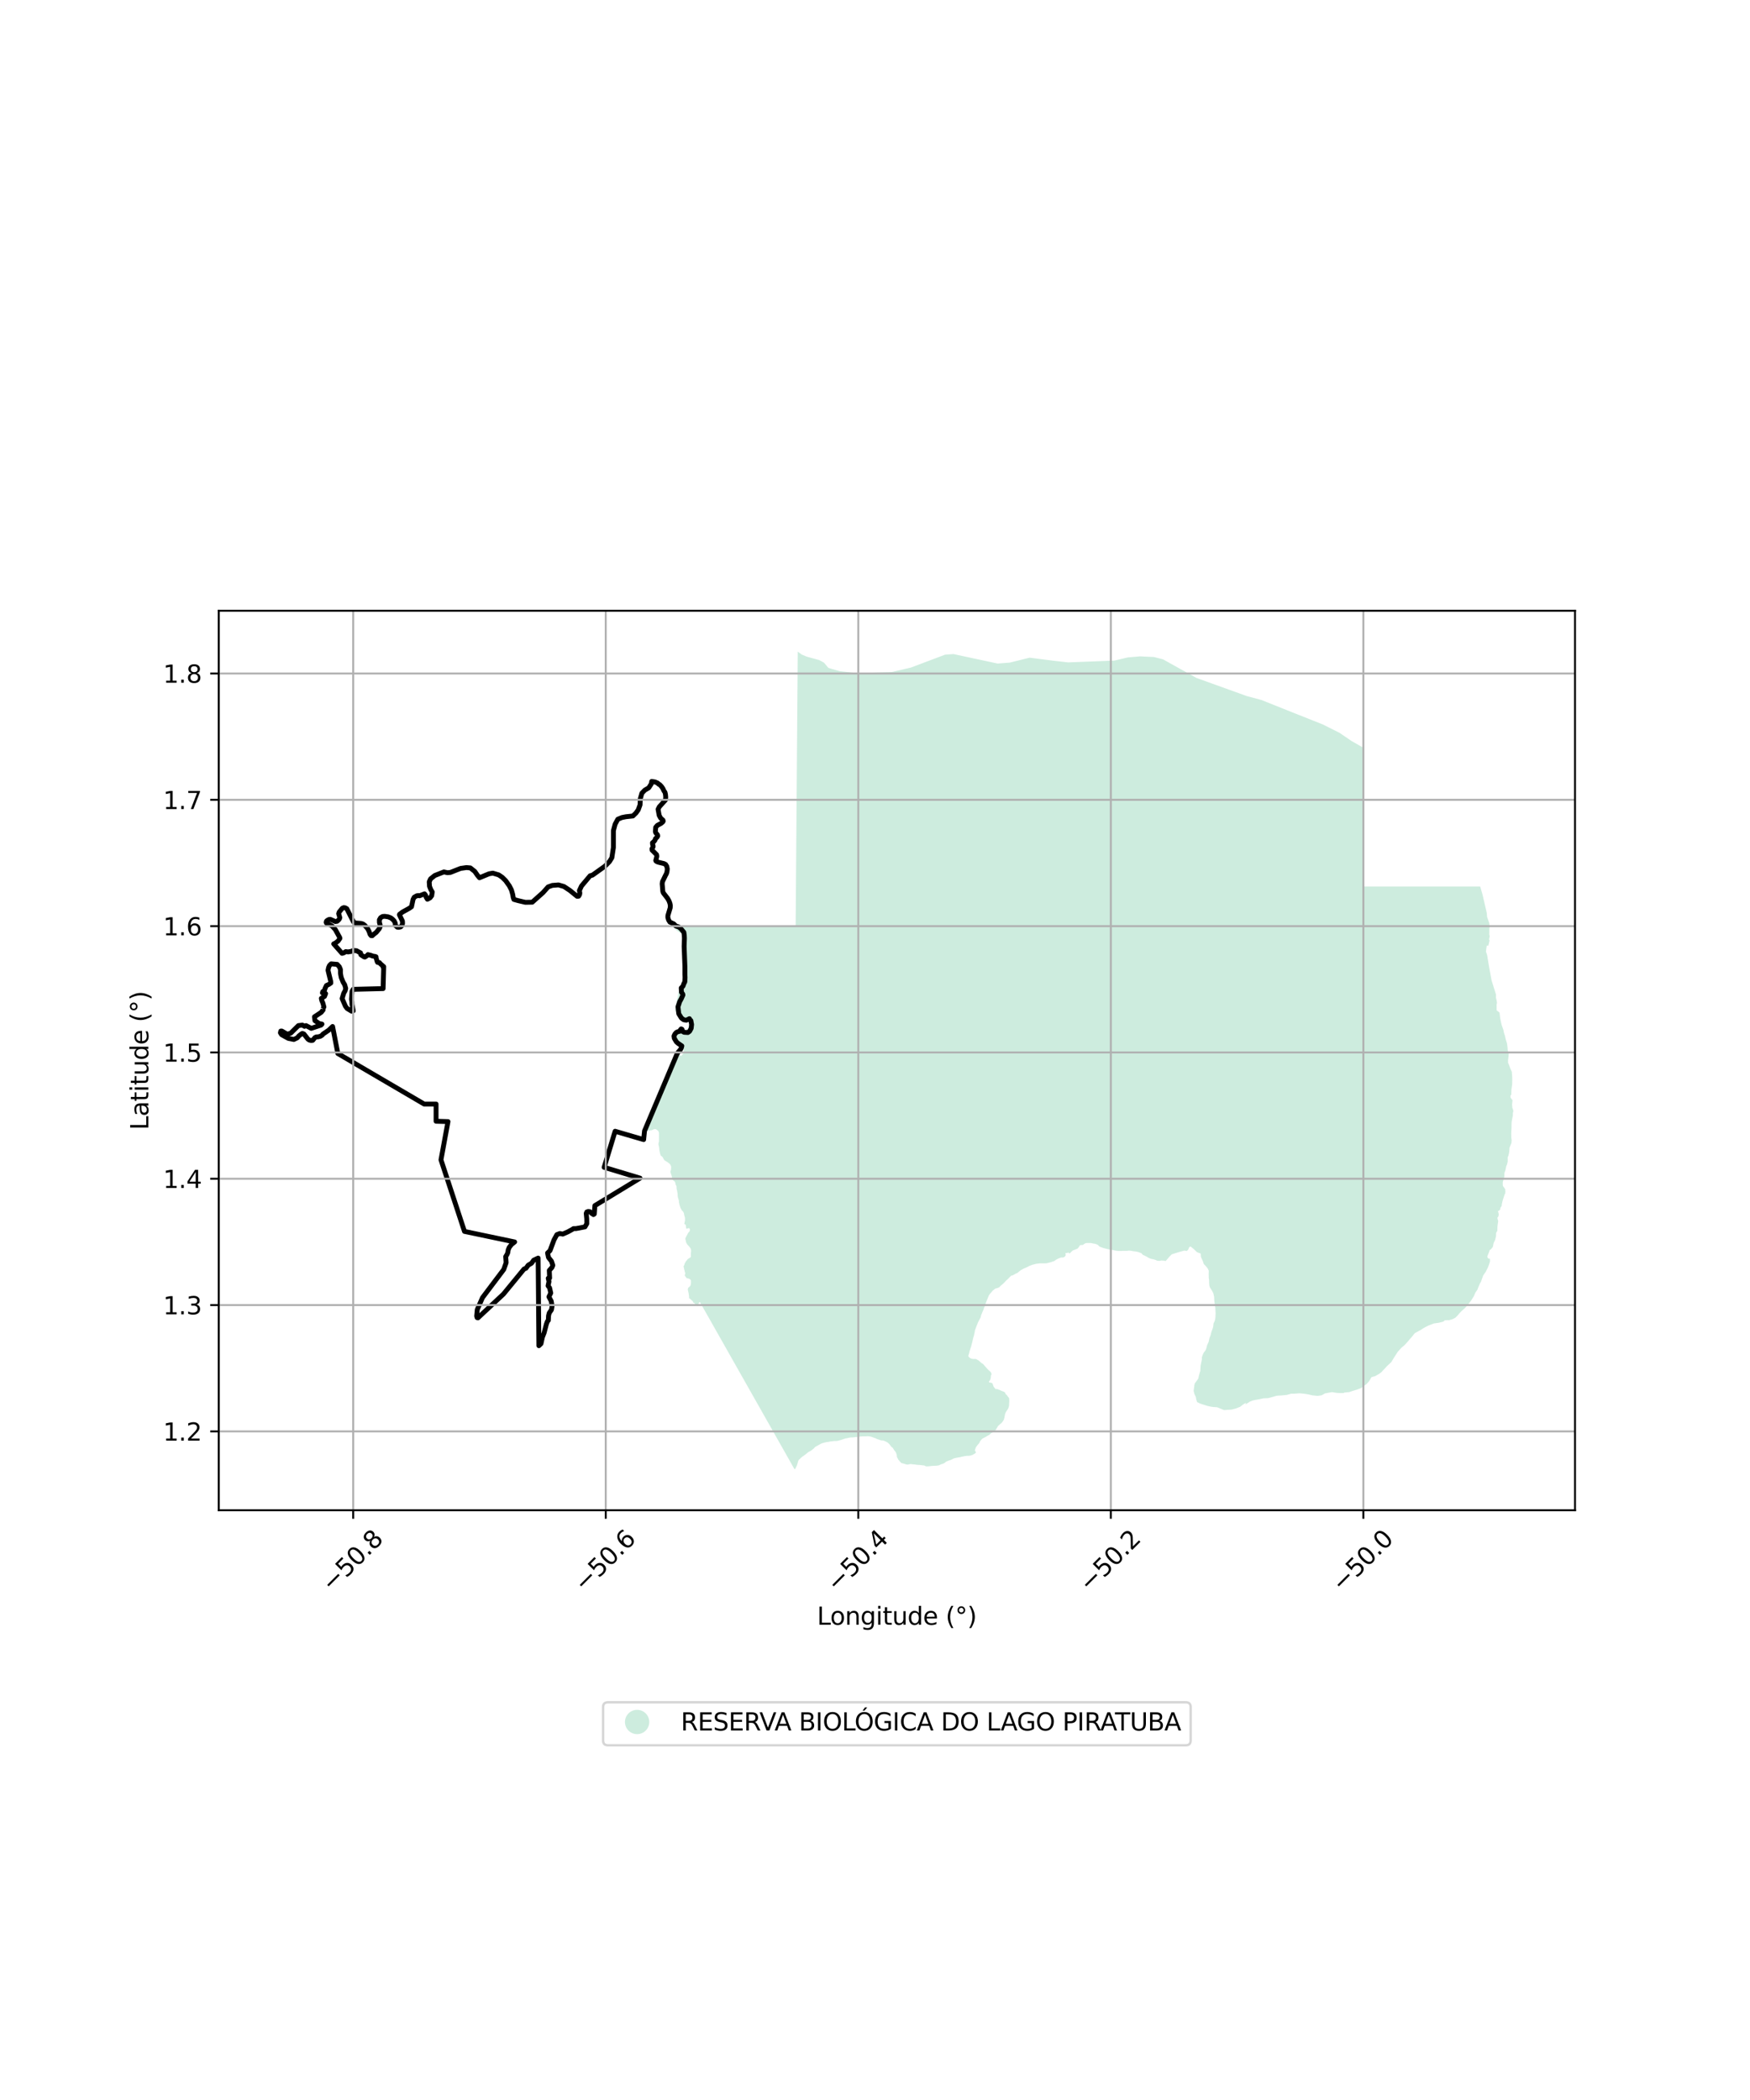 <?xml version="1.0" encoding="utf-8" standalone="no"?>
<!DOCTYPE svg PUBLIC "-//W3C//DTD SVG 1.1//EN"
  "http://www.w3.org/Graphics/SVG/1.1/DTD/svg11.dtd">
<svg xmlns:xlink="http://www.w3.org/1999/xlink" width="720pt" height="864pt" viewBox="0 0 720 864" xmlns="http://www.w3.org/2000/svg" version="1.1">
 <defs>
  <style type="text/css">*{stroke-linejoin: round; stroke-linecap: butt}</style>
 </defs>
 <g id="figure_1">
  <g id="patch_1">
   <path d="M 0 864 
L 720 864 
L 720 0 
L 0 0 
z
" style="fill: #ffffff"/>
  </g>
  <g id="axes_1">
   <g id="patch_2">
    <path d="M 90 621.361 
L 648 621.361 
L 648 251.279 
L 90 251.279 
z
" style="fill: #ffffff"/>
   </g>
   <g id="PatchCollection_1">
    <path d="M 329.828 269.281 
L 332.01 270.203 
L 337.044 271.563 
L 339.019 272.645 
L 340.075 273.91 
L 340.797 274.775 
L 342.097 275.18 
L 345.574 276.183 
L 352.882 276.958 
L 366.866 276.512 
L 374.757 274.662 
L 388.818 269.356 
L 392.289 269.102 
L 410.43 273.003 
L 415.442 272.617 
L 423.613 270.589 
L 433.564 271.86 
L 435.823 272.115 
L 439.465 272.526 
L 442.951 272.392 
L 458.456 271.794 
L 464.006 270.482 
L 466.207 270.293 
L 469.03 270.05 
L 474.818 270.323 
L 477.345 270.972 
L 478.491 271.266 
L 480.697 272.496 
L 481.242 272.799 
L 485.353 275.091 
L 492.245 278.921 
L 513.011 286.403 
L 519.113 288.038 
L 534.478 294.182 
L 544.199 298.039 
L 551.051 301.465 
L 556.094 304.893 
L 559.249 306.684 
L 560.684 307.499 
L 560.706 364.752 
L 609 364.736 
L 609.989 368.204 
L 611.685 375.566 
L 611.844 377.284 
L 612.734 379.827 
L 612.843 381.442 
L 612.763 382.074 
L 612.761 383.182 
L 612.729 384.409 
L 612.886 385.171 
L 612.876 385.417 
L 612.638 386.474 
L 612.82 386.888 
L 612.813 387.069 
L 612.337 389.083 
L 611.72 389.003 
L 611.568 389.914 
L 611.362 391.466 
L 611.852 392.983 
L 612.616 397.582 
L 613.656 403.311 
L 615.486 409.153 
L 615.484 410.544 
L 615.75 411.562 
L 615.902 412.7 
L 615.737 413.286 
L 615.763 415.682 
L 616.95 416.608 
L 617.049 417.551 
L 617.284 419.258 
L 617.787 421.594 
L 618.437 423.48 
L 618.496 423.51 
L 618.762 424.888 
L 619.206 426.265 
L 619.529 427.733 
L 620.002 429.17 
L 620.209 430.668 
L 620.326 432.104 
L 620.74 433.601 
L 620.589 435.038 
L 620.498 435.786 
L 620.439 436.265 
L 620.466 437.403 
L 620.585 437.493 
L 620.853 438.121 
L 621.327 439.469 
L 622.006 440.967 
L 622.153 442.823 
L 622.181 444.32 
L 622.147 446.115 
L 621.848 448.3 
L 621.784 450.395 
L 621.457 450.724 
L 621.457 451.561 
L 622.288 452.701 
L 622.105 454.526 
L 622.135 454.736 
L 622.222 455.813 
L 622.371 456.173 
L 622.636 457.041 
L 622.429 458.059 
L 622.426 458.986 
L 622.127 460.482 
L 621.917 461.739 
L 621.885 462.816 
L 621.884 463.984 
L 621.763 466.228 
L 621.79 468.024 
L 621.937 469.132 
L 621.937 469.191 
L 621.846 470.209 
L 621.071 472.213 
L 620.92 474.038 
L 620.621 475.444 
L 620.292 476.192 
L 620.32 477.778 
L 620.32 477.868 
L 620.05 478.975 
L 620.05 479.065 
L 619.723 479.782 
L 619.364 481.488 
L 619.362 481.548 
L 618.946 482.564 
L 618.944 484.15 
L 618.825 484.33 
L 618.615 485.168 
L 618.257 486.484 
L 618.286 487.591 
L 618.344 487.951 
L 618.493 488.161 
L 618.877 488.67 
L 619.293 489.3 
L 619.35 490.227 
L 619.321 490.946 
L 619.083 491.365 
L 618.724 492.411 
L 618.486 493.129 
L 618.158 494.206 
L 617.888 495.493 
L 617.858 495.941 
L 617.829 496.151 
L 617.41 496.778 
L 617.321 496.898 
L 617.232 497.586 
L 616.813 498.034 
L 616.16 498.422 
L 616.397 498.513 
L 616.633 499.68 
L 616.455 500.518 
L 616.068 500.996 
L 616.215 501.774 
L 616.394 502.314 
L 616.392 502.553 
L 616.273 503.241 
L 616.243 503.421 
L 616.092 504.707 
L 616.061 506.353 
L 615.553 507.221 
L 615.492 508.627 
L 615.133 510.153 
L 614.538 511.379 
L 614.18 513.054 
L 613.405 513.98 
L 612.899 514.309 
L 612.721 514.907 
L 612.125 516.402 
L 611.885 517.09 
L 612.361 517.839 
L 612.983 517.87 
L 613.042 518.948 
L 612.594 520.354 
L 612.117 521.58 
L 611.461 522.866 
L 611.371 523.105 
L 610.24 524.749 
L 609.765 526.065 
L 609.734 526.125 
L 609.346 527.261 
L 608.809 528.248 
L 608.064 529.983 
L 607.945 530.461 
L 607.021 531.806 
L 606.427 533.212 
L 605.444 534.826 
L 604.253 536.41 
L 602.764 538.143 
L 601.427 539.308 
L 600.475 540.294 
L 599.641 541.28 
L 598.779 542.146 
L 597.56 542.772 
L 597.501 542.772 
L 596.223 543.159 
L 595.33 543.157 
L 594.468 543.215 
L 594.409 543.215 
L 593.874 543.723 
L 592.09 544.198 
L 589.862 544.523 
L 587.663 545.387 
L 585.909 546.281 
L 584.569 547.146 
L 582.102 548.489 
L 580.673 550.282 
L 580.613 550.311 
L 579.454 551.656 
L 579.424 551.716 
L 577.936 553.359 
L 577.876 553.419 
L 576.568 554.524 
L 575.021 556.227 
L 574.871 556.496 
L 573.74 558.23 
L 572.401 560.442 
L 572.192 560.621 
L 570.614 562.085 
L 569.545 563.28 
L 569.336 563.459 
L 568.621 564.236 
L 568.413 564.505 
L 567.551 565.162 
L 565.797 566.176 
L 564.311 566.592 
L 564.221 566.682 
L 563.328 568.207 
L 563.297 568.267 
L 562.257 569.402 
L 561.155 570.238 
L 559.906 571.133 
L 558.39 571.699 
L 556.639 572.235 
L 556.579 572.235 
L 555.063 572.77 
L 554.825 572.77 
L 552.982 572.946 
L 552.953 573.125 
L 551.525 573.152 
L 549.893 573.059 
L 547.992 572.756 
L 545.435 573.231 
L 545.257 573.23 
L 543.741 574.066 
L 542.136 574.302 
L 539.937 574.088 
L 538.423 573.726 
L 536.58 573.423 
L 534.65 573.24 
L 532.422 573.415 
L 531.233 573.413 
L 529.42 573.918 
L 527.222 574.124 
L 525.29 574.24 
L 523.565 574.745 
L 521.633 575.25 
L 519.851 575.307 
L 518.216 575.663 
L 516.552 575.959 
L 515.216 576.256 
L 514.027 576.762 
L 513.997 576.852 
L 512.36 577.837 
L 512.689 577.149 
L 512.035 577.477 
L 511.351 577.925 
L 510.249 578.791 
L 508.317 579.535 
L 506.684 579.951 
L 505.138 580.038 
L 503.592 580.155 
L 502.138 579.554 
L 500.743 578.982 
L 499.286 578.89 
L 498.307 578.768 
L 496.791 578.436 
L 494.325 577.653 
L 494.266 577.623 
L 493.346 577.292 
L 493.346 577.232 
L 492.543 576.902 
L 492.189 575.853 
L 491.982 574.716 
L 491.449 573.607 
L 491.094 572.289 
L 491.245 571.062 
L 491.394 569.895 
L 491.604 569.117 
L 492.347 568.131 
L 493.031 567.144 
L 493.3 565.858 
L 493.629 564.691 
L 493.838 564.063 
L 493.899 562.836 
L 493.931 562.057 
L 494.169 560.831 
L 494.497 559.305 
L 494.499 558.497 
L 494.499 558.407 
L 494.827 557.419 
L 495.304 556.432 
L 495.899 555.715 
L 496.258 554.938 
L 496.644 553.442 
L 497.27 552.066 
L 497.599 550.54 
L 498.047 549.434 
L 498.404 547.968 
L 498.852 546.831 
L 499.121 545.904 
L 499.301 544.467 
L 499.807 543.421 
L 500.047 542.194 
L 500.138 540.368 
L 500.021 538.183 
L 499.756 536.536 
L 499.609 535.309 
L 499.523 533.512 
L 499.199 532.075 
L 498.635 530.996 
L 497.835 529.768 
L 497.538 528.839 
L 497.48 527.672 
L 497.48 527.612 
L 497.452 526.624 
L 497.304 525.696 
L 497.306 525.097 
L 497.276 524.199 
L 497.338 522.822 
L 496.893 521.893 
L 495.974 520.754 
L 495.292 520.094 
L 494.876 518.836 
L 494.343 517.698 
L 494.078 517.099 
L 493.99 515.752 
L 492.474 515.18 
L 491.346 514.1 
L 491.287 514.01 
L 490.159 513.11 
L 489.951 512.84 
L 489.299 513.079 
L 488.881 514.095 
L 488.316 514.693 
L 487.246 514.541 
L 486.146 514.838 
L 484.66 515.255 
L 483.173 515.731 
L 482.103 516.058 
L 481.093 517.074 
L 480.258 518.06 
L 479.604 518.807 
L 479.277 518.777 
L 478.803 518.656 
L 478.001 518.625 
L 477.852 518.594 
L 477.763 518.594 
L 477.257 518.743 
L 476.99 518.743 
L 476.306 518.711 
L 475.86 518.591 
L 475.682 518.47 
L 474.584 518.109 
L 473.722 517.958 
L 472.949 517.687 
L 472.505 517.477 
L 472.327 517.356 
L 471.643 516.936 
L 471.199 516.756 
L 470.604 516.455 
L 470.188 516.275 
L 469.566 515.585 
L 469.06 515.404 
L 468.406 515.164 
L 467.99 515.043 
L 467.546 514.953 
L 466.714 514.832 
L 466.149 514.77 
L 465.376 514.62 
L 464.516 514.528 
L 463.654 514.646 
L 463.119 514.645 
L 462.554 514.644 
L 461.93 514.643 
L 461.216 514.672 
L 460.622 514.671 
L 460.029 514.669 
L 458.78 514.517 
L 458.245 514.397 
L 457.77 514.276 
L 456.731 514.124 
L 455.958 513.973 
L 455.334 513.822 
L 454.474 513.611 
L 453.671 513.37 
L 453.107 513.159 
L 452.395 512.889 
L 451.622 512.139 
L 450.881 511.838 
L 450.405 511.718 
L 449.959 511.657 
L 449.483 511.566 
L 448.948 511.445 
L 448.562 511.415 
L 447.94 511.414 
L 447.405 511.413 
L 446.87 511.442 
L 446.513 511.531 
L 445.948 511.889 
L 445.621 512.187 
L 445.561 512.187 
L 445.264 512.247 
L 445.056 512.246 
L 444.788 512.246 
L 444.64 512.246 
L 444.402 512.365 
L 444.313 512.365 
L 444.283 512.424 
L 444.105 512.664 
L 443.986 512.813 
L 443.984 512.963 
L 443.835 513.142 
L 443.301 513.74 
L 442.884 513.888 
L 442.408 514.067 
L 442.141 514.216 
L 441.903 514.276 
L 441.606 514.395 
L 441.547 514.395 
L 441.516 514.455 
L 441.219 514.574 
L 441.16 514.664 
L 440.714 515.082 
L 440.476 515.321 
L 440.327 515.53 
L 439.941 515.709 
L 439.733 515.38 
L 439.317 515.409 
L 439.108 515.498 
L 439.049 515.498 
L 438.841 515.528 
L 438.782 515.527 
L 438.722 515.527 
L 438.514 515.557 
L 438.455 515.557 
L 438.395 515.557 
L 438.395 515.676 
L 438.395 515.826 
L 438.395 515.976 
L 438.425 516.066 
L 438.484 516.245 
L 438.484 516.365 
L 438.336 516.724 
L 438.037 517.023 
L 437.828 517.202 
L 437.471 517.351 
L 437.412 517.351 
L 437.353 517.351 
L 437.115 517.38 
L 436.52 517.379 
L 436.461 517.409 
L 435.452 517.796 
L 435.301 517.856 
L 434.647 518.213 
L 434.529 518.273 
L 433.577 518.93 
L 433.221 518.959 
L 432.626 519.227 
L 431.823 519.436 
L 431.645 519.495 
L 430.575 519.733 
L 430.399 519.762 
L 429.744 519.791 
L 429.447 519.79 
L 428.436 519.789 
L 428.228 519.788 
L 427.663 519.787 
L 427.515 519.817 
L 426.325 519.964 
L 425.88 520.053 
L 425.79 520.113 
L 425.137 520.261 
L 424.958 520.291 
L 424.393 520.5 
L 423.383 520.887 
L 423.264 520.976 
L 421.896 521.662 
L 421.361 521.841 
L 420.796 522.139 
L 420.024 522.557 
L 419.548 522.945 
L 418.507 523.781 
L 417.942 523.99 
L 417.05 524.497 
L 416.605 524.736 
L 416.069 524.825 
L 415.295 525.571 
L 414.997 525.9 
L 414.254 526.617 
L 413.838 526.976 
L 413.452 527.424 
L 412.676 528.201 
L 411.933 528.798 
L 411.488 529.216 
L 411.071 529.665 
L 410.12 530.022 
L 409.525 530.141 
L 408.812 530.708 
L 408.366 531.037 
L 408.126 531.395 
L 407.71 531.873 
L 407.413 532.172 
L 406.996 532.77 
L 406.848 532.95 
L 406.668 533.428 
L 406.37 534.116 
L 406.251 534.505 
L 406.162 534.625 
L 405.984 535.103 
L 405.804 535.492 
L 405.625 536.06 
L 405.447 536.569 
L 405.209 537.137 
L 405.088 537.616 
L 404.909 537.945 
L 404.731 538.513 
L 404.642 538.812 
L 404.464 539.201 
L 404.075 540.099 
L 403.897 540.577 
L 403.538 541.415 
L 403.538 541.833 
L 403.3 542.312 
L 403.063 542.731 
L 402.882 543.09 
L 402.644 543.538 
L 402.406 544.047 
L 402.347 544.137 
L 402.048 544.914 
L 401.84 545.393 
L 401.691 545.841 
L 401.483 546.35 
L 401.243 547.008 
L 401.065 547.547 
L 401.035 547.996 
L 400.887 548.624 
L 400.647 549.761 
L 400.528 549.97 
L 400.528 550.06 
L 400.288 550.958 
L 400.258 551.047 
L 400.139 551.646 
L 399.991 552.184 
L 399.929 552.663 
L 399.84 552.753 
L 399.632 553.681 
L 399.572 553.95 
L 399.333 554.638 
L 399.214 554.997 
L 399.065 555.505 
L 398.976 555.745 
L 398.946 555.834 
L 398.796 556.373 
L 398.766 556.642 
L 398.617 557.091 
L 398.439 557.69 
L 398.407 557.869 
L 398.407 557.989 
L 398.526 558.169 
L 398.675 558.349 
L 398.794 558.469 
L 398.942 558.618 
L 399.358 558.858 
L 399.596 558.949 
L 399.803 559.009 
L 399.981 559.069 
L 400.248 559.1 
L 400.545 559.13 
L 400.902 559.131 
L 401.14 559.131 
L 401.378 559.132 
L 401.735 559.222 
L 402.002 559.372 
L 402.327 559.582 
L 402.833 559.912 
L 403.841 560.813 
L 404.407 561.143 
L 404.495 561.233 
L 405.147 561.982 
L 405.564 562.432 
L 405.683 562.582 
L 405.891 562.822 
L 406.216 563.182 
L 406.275 563.242 
L 406.721 563.691 
L 406.899 563.841 
L 407.048 563.961 
L 407.195 564.111 
L 407.343 564.231 
L 407.552 564.471 
L 407.7 564.651 
L 407.819 564.921 
L 407.938 565.31 
L 407.968 565.43 
L 407.698 565.879 
L 407.669 566.088 
L 407.669 566.238 
L 407.639 566.776 
L 407.55 567.225 
L 407.488 567.375 
L 407.369 567.823 
L 407.31 567.883 
L 407.102 568.122 
L 406.923 568.242 
L 406.923 568.391 
L 406.923 568.661 
L 407.042 568.811 
L 407.339 568.841 
L 407.488 568.841 
L 407.754 568.872 
L 407.932 568.962 
L 408.17 569.082 
L 408.348 569.142 
L 408.407 569.532 
L 408.586 569.831 
L 408.643 570.101 
L 408.673 570.221 
L 408.673 570.281 
L 409.328 571.21 
L 409.444 571.27 
L 409.712 571.54 
L 409.771 571.6 
L 410.158 571.451 
L 410.96 571.781 
L 411.05 571.781 
L 411.85 572.142 
L 412.564 572.443 
L 412.772 572.503 
L 413.039 572.623 
L 413.277 572.774 
L 413.515 572.983 
L 413.692 573.463 
L 413.929 573.732 
L 414.256 574.003 
L 414.464 574.272 
L 414.67 574.632 
L 415.146 575.142 
L 415.203 575.62 
L 415.233 575.89 
L 415.233 576.429 
L 415.233 576.788 
L 415.201 577.177 
L 415.172 577.626 
L 415.172 577.925 
L 415.172 578.225 
L 415.082 578.614 
L 414.991 578.943 
L 414.962 579.093 
L 414.724 579.661 
L 414.546 579.93 
L 414.367 580.169 
L 414.189 580.438 
L 413.921 580.856 
L 413.681 581.335 
L 413.503 581.844 
L 413.473 582.023 
L 413.444 582.233 
L 413.384 582.502 
L 413.263 583.07 
L 413.263 583.131 
L 413.174 583.489 
L 413.085 583.879 
L 412.936 584.238 
L 412.34 585.134 
L 411.894 585.612 
L 411.537 585.851 
L 411.151 586.24 
L 410.705 586.598 
L 409.662 588.302 
L 409.365 588.601 
L 409.097 588.811 
L 408.711 589.049 
L 408.384 589.318 
L 407.908 589.556 
L 407.492 589.885 
L 407.195 590.214 
L 406.717 590.512 
L 406.184 590.781 
L 405.825 591.019 
L 405.468 591.228 
L 404.696 591.616 
L 404.131 591.915 
L 403.715 592.393 
L 403.388 592.781 
L 403.209 593.02 
L 403.001 593.529 
L 402.613 594.067 
L 402.315 594.366 
L 402.048 594.724 
L 401.632 595.292 
L 401.542 595.352 
L 401.214 596.309 
L 401.124 596.549 
L 401.124 596.968 
L 401.481 597.268 
L 401.481 597.657 
L 401.479 597.747 
L 401.241 597.896 
L 400.736 598.224 
L 400.141 598.583 
L 399.874 598.672 
L 399.666 598.731 
L 399.339 598.851 
L 398.715 598.939 
L 398.508 598.969 
L 398.092 598.968 
L 397.854 598.968 
L 397.379 599.026 
L 396.844 599.086 
L 396.576 599.175 
L 395.595 599.353 
L 395.179 599.501 
L 394.584 599.59 
L 394.02 599.679 
L 393.573 599.768 
L 392.83 599.917 
L 392.236 600.125 
L 391.344 600.602 
L 391.136 600.662 
L 390.987 600.751 
L 390.452 600.87 
L 390.244 600.989 
L 389.741 601.168 
L 389.204 601.407 
L 388.787 601.765 
L 388.312 602.064 
L 387.985 602.213 
L 387.509 602.361 
L 387.212 602.451 
L 387.122 602.48 
L 386.26 602.898 
L 385.636 602.987 
L 385.192 603.046 
L 384.211 603.074 
L 383.349 603.132 
L 382.755 603.191 
L 381.982 603.28 
L 381.03 603.308 
L 380.14 602.917 
L 379.546 602.886 
L 379.219 602.825 
L 378.387 602.734 
L 378.18 602.704 
L 377.824 602.703 
L 377.645 602.673 
L 377.318 602.673 
L 376.724 602.582 
L 376.248 602.521 
L 375.624 602.46 
L 374.556 602.338 
L 373.515 602.576 
L 372.921 602.515 
L 372.207 602.304 
L 371.614 602.123 
L 370.96 601.973 
L 370.604 601.702 
L 370.277 601.343 
L 370.07 601.073 
L 370.041 601.013 
L 369.654 600.623 
L 369.565 600.503 
L 369.357 600.024 
L 369.002 599.424 
L 368.973 598.706 
L 368.707 597.838 
L 368.44 597.329 
L 367.847 596.579 
L 367.49 595.979 
L 367.312 595.68 
L 366.63 595.17 
L 366.392 594.75 
L 366.244 594.63 
L 366.008 594.271 
L 365.503 593.761 
L 365.027 593.401 
L 364.434 593.1 
L 363.959 592.89 
L 363.662 592.77 
L 363.394 592.679 
L 363.186 592.619 
L 363.067 592.679 
L 362.415 592.588 
L 362.207 592.527 
L 361.969 592.438 
L 361.523 592.287 
L 360.928 592.076 
L 360.542 591.926 
L 360.187 591.716 
L 359.414 591.475 
L 358.552 591.144 
L 357.87 590.993 
L 357.008 590.902 
L 356.384 590.961 
L 355.938 590.96 
L 354.957 590.958 
L 354.125 591.017 
L 353.502 591.105 
L 352.343 591.223 
L 351.273 591.341 
L 350.648 591.4 
L 349.965 591.398 
L 349.311 591.517 
L 348.746 591.666 
L 348.449 591.725 
L 348.062 591.784 
L 347.588 591.903 
L 347.143 592.052 
L 346.637 592.231 
L 345.924 592.469 
L 345.27 592.647 
L 344.735 592.796 
L 344.17 592.855 
L 343.783 592.884 
L 343.248 592.883 
L 342.654 592.942 
L 342 593.031 
L 341.643 593.06 
L 341.137 593.179 
L 340.545 593.268 
L 340.159 593.297 
L 339.148 593.535 
L 338.167 593.802 
L 337.572 594.101 
L 336.859 594.488 
L 336.204 594.877 
L 335.759 595.085 
L 335.311 595.384 
L 334.835 595.951 
L 334.449 596.22 
L 333.973 596.638 
L 333.587 596.877 
L 333.26 597.086 
L 332.695 597.354 
L 332.19 597.743 
L 331.238 598.52 
L 330.524 599.027 
L 329.988 599.385 
L 329.779 599.625 
L 329.363 599.893 
L 329.274 600.073 
L 329.155 600.222 
L 328.68 600.581 
L 328.59 600.641 
L 328.59 600.7 
L 328.392 601.152 
L 328.067 602.318 
L 327.885 602.9 
L 327.235 604.247 
L 326.916 604.539 
L 287.951 535.679 
L 287.792 535.748 
L 287.429 536.258 
L 287.32 537.022 
L 287.271 537.165 
L 287.211 537.165 
L 286.855 537.195 
L 286.468 537.075 
L 285.994 536.744 
L 285.935 536.744 
L 285.935 536.504 
L 285.786 536.205 
L 285.638 536.085 
L 285.578 536.055 
L 285.31 536.054 
L 285.045 535.426 
L 284.926 535.275 
L 284.867 535.216 
L 284.451 534.886 
L 284.391 534.826 
L 284.332 534.736 
L 284.123 534.526 
L 284.064 534.466 
L 283.709 534.256 
L 283.501 534.076 
L 283.501 533.896 
L 283.501 533.777 
L 283.501 533.567 
L 283.471 533.118 
L 283.384 532.758 
L 283.384 532.519 
L 283.325 532.159 
L 283.295 531.92 
L 283.206 531.681 
L 283.147 531.291 
L 283.089 531.052 
L 283.03 530.842 
L 283 530.782 
L 283 530.542 
L 283 530.303 
L 283.208 529.764 
L 283.713 529.376 
L 284.013 529.018 
L 284.161 528.718 
L 284.221 528.209 
L 284.25 528.06 
L 284.28 527.581 
L 284.28 527.401 
L 284.28 527.282 
L 284.28 527.102 
L 284.282 526.863 
L 284.193 526.593 
L 283.747 526.233 
L 283.152 525.992 
L 282.798 525.932 
L 282.649 525.902 
L 282.441 525.782 
L 282.381 525.752 
L 282.292 525.542 
L 281.757 524.882 
L 281.727 524.763 
L 281.967 523.745 
L 281.789 523.475 
L 281.7 523.086 
L 281.672 522.877 
L 281.583 522.547 
L 281.494 522.278 
L 281.464 522.128 
L 281.404 521.739 
L 281.404 521.619 
L 281.375 521.559 
L 281.345 521.439 
L 281.228 521.289 
L 281.228 520.99 
L 281.377 520.721 
L 281.525 520.481 
L 281.674 519.943 
L 281.763 519.734 
L 282.031 519.255 
L 282.3 518.806 
L 282.568 518.567 
L 282.835 518.179 
L 282.984 517.999 
L 283.876 517.462 
L 284.113 517.283 
L 284.232 517.074 
L 284.235 516.595 
L 284.235 516.415 
L 284.235 516.235 
L 284.235 515.637 
L 284.325 514.829 
L 284.325 514.29 
L 284.207 513.811 
L 283.939 513.361 
L 283.554 512.852 
L 283.257 512.522 
L 282.841 512.102 
L 282.457 511.503 
L 282.279 511.143 
L 282.13 510.424 
L 281.983 509.736 
L 281.983 509.466 
L 282.34 508.718 
L 282.728 508.061 
L 282.877 507.732 
L 282.936 507.612 
L 283.233 507.103 
L 283.62 506.685 
L 283.771 506.476 
L 283.8 506.206 
L 283.83 505.877 
L 283.83 505.728 
L 283.711 505.518 
L 283.563 505.368 
L 283.473 505.308 
L 283.028 505.337 
L 282.879 505.427 
L 282.778 505.467 
L 282.731 505.546 
L 282.581 505.546 
L 282.284 505.366 
L 282.284 505.156 
L 282.286 505.006 
L 282.227 504.617 
L 282.197 504.467 
L 282.197 504.138 
L 282.078 503.898 
L 281.81 503.718 
L 281.545 503.568 
L 281.545 503.419 
L 281.694 502.73 
L 281.724 502.641 
L 281.783 502.401 
L 281.813 502.222 
L 281.844 501.742 
L 281.815 501.024 
L 281.666 500.485 
L 281.489 499.856 
L 281.401 499.257 
L 281.192 498.748 
L 280.986 498.418 
L 280.54 497.999 
L 280.213 497.399 
L 280.067 497.16 
L 279.948 496.92 
L 279.799 496.381 
L 279.68 496.111 
L 279.591 495.841 
L 279.504 495.422 
L 279.444 495.033 
L 279.385 494.794 
L 279.326 494.794 
L 279.326 494.704 
L 279.326 494.224 
L 279.328 494.045 
L 279.297 493.985 
L 279.119 493.266 
L 279.03 493.086 
L 278.883 492.428 
L 278.824 492.128 
L 278.794 491.529 
L 278.794 491.051 
L 278.677 490.571 
L 278.588 489.943 
L 278.44 489.374 
L 278.352 488.894 
L 278.352 488.445 
L 278.293 487.906 
L 277.968 487.367 
L 277.908 487.217 
L 277.879 486.768 
L 277.849 486.619 
L 277.73 486.378 
L 277.552 486.139 
L 277.435 485.929 
L 277.018 485.659 
L 276.662 485.359 
L 276.602 485.18 
L 276.513 484.551 
L 276.456 484.281 
L 276.366 483.862 
L 276.158 483.263 
L 275.923 482.544 
L 275.804 482.035 
L 276.042 481.376 
L 276.103 480.838 
L 276.133 480.389 
L 276.103 479.94 
L 275.867 479.251 
L 275.362 478.681 
L 275.005 478.441 
L 274.442 478.021 
L 273.937 477.721 
L 273.61 477.511 
L 273.55 477.511 
L 273.342 477.301 
L 273.134 477.061 
L 272.868 476.551 
L 272.72 476.192 
L 272.482 475.922 
L 271.919 475.472 
L 271.83 475.412 
L 271.741 475.083 
L 271.533 474.483 
L 271.416 473.885 
L 271.327 473.406 
L 271.267 473.136 
L 271.238 472.747 
L 271.209 472.357 
L 271.15 471.968 
L 271.031 471.429 
L 270.972 471.159 
L 270.912 471.13 
L 270.914 470.591 
L 270.914 470.351 
L 271.033 469.963 
L 271.123 469.573 
L 271.124 468.825 
L 271.124 468.166 
L 271.124 467.777 
L 271.124 467.628 
L 271.126 466.849 
L 271.126 466.131 
L 270.89 465.382 
L 270.385 464.962 
L 269.88 464.602 
L 269.612 464.519 
L 268.853 464.63 
L 268.239 464.994 
L 266.574 465.212 
L 265.583 465.083 
L 278.57 433.469 
L 278.842 433.39 
L 279.565 433.754 
L 279.89 434.3 
L 280.346 434.416 
L 280.376 434.356 
L 280.584 434.057 
L 280.703 433.908 
L 281.238 433.309 
L 281.357 433.13 
L 281.357 432.891 
L 281.359 432.502 
L 281.329 432.292 
L 281.299 432.142 
L 281.24 431.962 
L 281.121 431.753 
L 281.091 431.663 
L 280.913 431.423 
L 280.766 431.213 
L 280.409 430.853 
L 280.261 430.644 
L 280.023 430.374 
L 279.845 430.164 
L 279.757 430.014 
L 279.609 429.894 
L 279.49 429.804 
L 278.866 428.965 
L 278.422 428.395 
L 277.679 427.675 
L 277.47 427.376 
L 277.443 426.777 
L 277.324 426.328 
L 277.294 426.268 
L 277.294 426.118 
L 277.294 425.639 
L 277.326 425.46 
L 277.474 425.191 
L 277.712 424.952 
L 277.98 424.623 
L 278.366 424.504 
L 278.871 424.415 
L 279.199 424.386 
L 279.615 424.356 
L 279.882 424.327 
L 280.387 424.327 
L 280.715 424.268 
L 281.25 424.179 
L 281.696 424.09 
L 282.171 423.912 
L 282.498 423.643 
L 282.855 423.374 
L 283.063 423.075 
L 283.212 422.806 
L 283.331 422.297 
L 283.422 421.938 
L 283.481 421.579 
L 283.481 421.34 
L 283.481 421.13 
L 283.452 420.98 
L 283.303 420.74 
L 283.097 420.411 
L 282.859 420.261 
L 282.473 420.051 
L 281.997 419.87 
L 281.403 419.659 
L 280.929 419.449 
L 280.601 419.239 
L 280.066 418.849 
L 279.502 418.309 
L 279.028 417.829 
L 278.879 417.35 
L 278.376 416.601 
L 277.871 415.941 
L 277.781 415.612 
L 277.873 415.043 
L 277.843 414.474 
L 277.843 414.175 
L 278.053 413.367 
L 278.291 413.008 
L 278.41 412.53 
L 278.44 411.991 
L 278.44 411.512 
L 278.59 410.854 
L 278.769 410.584 
L 278.888 410.076 
L 278.919 409.477 
L 279.038 408.969 
L 279.127 408.43 
L 279.187 408.22 
L 279.276 408.041 
L 279.664 407.533 
L 279.813 407.294 
L 279.873 407.084 
L 279.932 406.545 
L 280.021 405.946 
L 280.142 405.228 
L 280.201 404.899 
L 280.261 404.84 
L 280.53 404.122 
L 280.679 403.613 
L 280.858 402.745 
L 280.978 402.087 
L 281.008 401.368 
L 281.01 400.5 
L 281.01 399.452 
L 281.012 398.614 
L 280.982 397.746 
L 281.103 397.028 
L 281.103 396.19 
L 281.103 395.471 
L 281.075 394.693 
L 281.048 393.585 
L 281.018 393.106 
L 281.018 392.567 
L 280.752 391.818 
L 280.723 391.34 
L 280.723 390.861 
L 280.725 390.292 
L 280.784 389.544 
L 280.844 389.005 
L 280.965 388.286 
L 281.024 387.898 
L 281.053 387.658 
L 281.143 387.179 
L 281.234 386.641 
L 281.234 386.341 
L 281.234 386.132 
L 281.264 385.653 
L 281.296 385.114 
L 281.296 384.844 
L 281.296 384.634 
L 280.192 383.942 
L 279.54 383.65 
L 278.093 382.521 
L 277.225 381.247 
L 277.272 381.21 
L 327.35 381.21 
L 328.213 268.101 
L 329.828 269.281 
" clip-path="url(#p523d4bd3a1)" style="fill: #b3e2cd; fill-opacity: 0.65"/>
   </g>
   <g id="PatchCollection_2">
    <path d="M 132.859 415.051 
L 133.271 414.295 
L 132.859 412.748 
L 132.377 411.579 
L 132.206 410.753 
L 133.512 409.962 
L 133.959 408.793 
L 132.652 408.518 
L 132.79 408.003 
L 133.477 407.521 
L 133.752 406.627 
L 134.302 405.458 
L 135.23 405.046 
L 136.09 404.461 
L 136.055 403.739 
L 134.955 399.201 
L 135.196 398.066 
L 135.574 397.206 
L 136.227 396.553 
L 138.728 396.768 
L 139.621 397.765 
L 140.068 398.865 
L 140.068 400.447 
L 140.377 402.132 
L 141.134 404.023 
L 141.821 405.157 
L 142.233 406.636 
L 142.027 407.564 
L 141.408 408.665 
L 140.755 410.831 
L 142.13 413.994 
L 142.818 414.922 
L 144.639 416.022 
L 145.327 415.885 
L 144.811 413.237 
L 144.777 412.068 
L 144.605 411.14 
L 144.846 407.805 
L 145.327 407.014 
L 145.929 407.029 
L 157.619 406.74 
L 157.867 397.694 
L 157.793 397.738 
L 157.595 397.823 
L 157.709 397.693 
L 157.684 397.544 
L 156.445 396.46 
L 156.115 396.046 
L 155.71 396.013 
L 155.394 395.976 
L 155.218 395.772 
L 154.679 393.923 
L 154.701 393.649 
L 154.439 393.533 
L 153.169 393.302 
L 152.722 393.09 
L 151.377 392.755 
L 151.133 393.06 
L 150.774 393.331 
L 150.137 393.745 
L 149.821 393.693 
L 148.488 392.833 
L 148.385 392.587 
L 148.348 392.051 
L 146.685 391.157 
L 146.284 391.121 
L 145.965 391.139 
L 145.777 391.055 
L 144.969 391.204 
L 144.418 391.456 
L 143.645 391.557 
L 143.296 391.65 
L 142.244 391.516 
L 141.465 392.015 
L 140.741 392.237 
L 137.296 388.341 
L 138.071 387.962 
L 139.093 387.171 
L 139.837 386.105 
L 139.812 385.807 
L 137.974 382.467 
L 136.655 381.006 
L 135.319 380.265 
L 134.698 380.097 
L 134.342 379.827 
L 134.179 379.458 
L 134.321 378.977 
L 134.707 378.635 
L 135.331 378.302 
L 135.892 378.245 
L 137.976 379.15 
L 138.68 379.053 
L 139.29 378.517 
L 139.704 377.947 
L 139.797 377.522 
L 139.33 375.895 
L 139.582 375.202 
L 140.829 373.688 
L 141.43 373.427 
L 142.054 373.508 
L 142.695 373.884 
L 145.424 379.262 
L 146.207 379.752 
L 148.538 379.922 
L 149.322 380.159 
L 150.104 380.74 
L 151.257 382.064 
L 151.864 383.253 
L 152.264 384.424 
L 152.664 384.928 
L 153.146 384.979 
L 153.645 384.511 
L 154.781 383.615 
L 156.018 382.133 
L 156.383 381.341 
L 156.373 380.485 
L 156.1 379.52 
L 156.093 378.425 
L 156.612 377.556 
L 157.408 377.074 
L 158.281 377.005 
L 159.667 377.214 
L 160.794 377.642 
L 161.513 378.208 
L 162.159 378.879 
L 162.636 379.857 
L 162.651 380.719 
L 163.445 381.447 
L 164.025 381.527 
L 164.856 381.328 
L 165.359 380.792 
L 165.615 379.937 
L 165.572 378.962 
L 164.598 376.93 
L 164.346 376.378 
L 164.391 376.166 
L 165.604 375.245 
L 168.334 373.739 
L 169.31 373.057 
L 169.948 370.057 
L 170.401 369.159 
L 171.44 368.566 
L 172.119 368.456 
L 172.588 368.554 
L 174.67 367.749 
L 175.13 368.378 
L 175.317 369.104 
L 175.841 369.976 
L 176.939 369.399 
L 177.612 368.502 
L 177.832 366.986 
L 177.228 365.969 
L 176.71 364.639 
L 176.603 362.803 
L 177.128 361.612 
L 178.865 360.216 
L 182.624 358.731 
L 184.101 359.056 
L 185.318 358.938 
L 189.518 357.289 
L 191.896 356.943 
L 193.505 357.082 
L 195.349 358.545 
L 196.429 360.113 
L 197.279 361.131 
L 201.213 359.505 
L 202.76 359.234 
L 205.161 359.945 
L 206.607 360.925 
L 208.046 362.342 
L 209.563 364.473 
L 210.42 366.159 
L 210.945 368.011 
L 211.139 369.206 
L 211.421 370.046 
L 213.075 370.521 
L 216.157 371.241 
L 218.985 371.187 
L 223.413 367.242 
L 225.497 364.905 
L 227.237 364.283 
L 229.776 364.079 
L 232.026 364.735 
L 234.425 366.325 
L 237.43 368.761 
L 238.051 368.732 
L 238.447 368.091 
L 238.56 367.429 
L 238.38 366.408 
L 239.255 364.515 
L 242.8 360.304 
L 243.723 360.077 
L 248.913 356.369 
L 250.74 354.51 
L 251.74 352.89 
L 252.371 348.724 
L 252.38 341.726 
L 253.081 339.079 
L 254.193 337.051 
L 255.906 336.346 
L 257.543 336.027 
L 260.398 335.718 
L 261.67 334.478 
L 262.592 333.181 
L 263.34 331.123 
L 263.416 328.681 
L 264.081 326.348 
L 265.281 325.096 
L 266.91 324.129 
L 267.995 322.45 
L 268.133 321.498 
L 269.484 321.714 
L 270.604 322.198 
L 270.959 322.607 
L 271.364 322.76 
L 272.116 323.556 
L 272.681 324.343 
L 273.188 325.416 
L 273.593 325.977 
L 273.795 326.845 
L 273.896 327.968 
L 273.794 329.142 
L 271.257 331.947 
L 270.749 332.968 
L 271.204 335.469 
L 271.811 336.593 
L 272.774 337.461 
L 272.86 337.843 
L 272.719 338.131 
L 271.982 338.766 
L 270.418 339.612 
L 269.787 340.368 
L 269.636 342.092 
L 269.785 342.636 
L 270.495 343.458 
L 270.598 343.929 
L 270.364 344.399 
L 269.688 345.052 
L 269.532 345.575 
L 269.064 346.228 
L 268.441 346.751 
L 268.492 347.431 
L 268.674 347.875 
L 268.699 348.398 
L 268.257 349.208 
L 268.309 349.81 
L 268.672 350.15 
L 270.136 351.628 
L 270.235 352.297 
L 269.969 353.432 
L 269.802 354 
L 269.868 354.234 
L 270.3 354.535 
L 270.963 354.769 
L 273.182 355.305 
L 273.839 355.649 
L 274.337 356.443 
L 274.547 357.501 
L 274.415 358.691 
L 274.151 359.537 
L 273.862 360.039 
L 272.547 362.762 
L 272.441 363.635 
L 272.702 366.782 
L 272.938 367.39 
L 274.696 369.666 
L 275.247 370.645 
L 275.614 371.65 
L 275.798 372.523 
L 275.745 373.475 
L 274.797 376.674 
L 274.77 377.441 
L 275.084 378.525 
L 275.609 379.372 
L 277.222 380.121 
L 278.048 380.977 
L 279.181 381.328 
L 280.111 382.059 
L 281.359 383.58 
L 281.533 384.809 
L 281.591 386.037 
L 281.474 389.342 
L 281.792 397.794 
L 281.791 400.864 
L 281.849 402.151 
L 281.762 403.964 
L 281.355 404.725 
L 281.006 405.719 
L 280.279 406.479 
L 280.366 408.205 
L 280.918 409.024 
L 280.976 409.375 
L 280.308 410.895 
L 279.61 412.182 
L 278.942 414.229 
L 279.26 417.095 
L 280.364 418.85 
L 281.206 419.494 
L 281.555 419.611 
L 282.397 419.728 
L 283.647 419.114 
L 283.908 419.611 
L 284.237 419.889 
L 284.547 421.501 
L 284.383 423.064 
L 283.713 424.314 
L 283.01 424.808 
L 281.441 424.708 
L 280.902 424.396 
L 280.771 424.133 
L 280.608 423.507 
L 280.249 423.326 
L 279.905 423.754 
L 279.824 424.248 
L 278.761 424.527 
L 278.222 424.806 
L 277.65 425.481 
L 277.29 426.27 
L 277.421 427.192 
L 278.27 428.623 
L 278.891 429.199 
L 280.525 430.318 
L 280.361 431.009 
L 279.985 431.782 
L 278.988 432.933 
L 278.609 433.496 
L 265.176 465.295 
L 264.816 468.862 
L 253.072 465.432 
L 248.563 480.269 
L 263.326 484.721 
L 244.74 496.025 
L 244.504 499.478 
L 244.157 499.717 
L 243.98 499.478 
L 243.439 499.265 
L 242.781 498.554 
L 242.052 498.431 
L 241.435 498.63 
L 241.188 499.226 
L 241.399 501.428 
L 241.422 503.463 
L 240.666 504.777 
L 237.032 505.467 
L 235.941 505.49 
L 235.44 505.827 
L 233.629 506.826 
L 231.538 507.738 
L 230.327 507.501 
L 229.108 507.971 
L 227.926 510.14 
L 226.305 514.524 
L 225.288 515.512 
L 225.67 517.364 
L 226.888 518.886 
L 227.442 520.582 
L 227.1 521.455 
L 225.995 522.701 
L 226.132 525.831 
L 225.812 525.736 
L 225.56 525.917 
L 225.873 527.254 
L 225.494 529.02 
L 226.116 529.839 
L 226.596 531.979 
L 225.84 533.548 
L 226.791 535.321 
L 227.137 537.364 
L 226.885 538.883 
L 225.975 540.199 
L 225.687 541.332 
L 225.594 543.261 
L 225.233 543.607 
L 224.775 544.861 
L 223.878 548.346 
L 223.155 550.179 
L 222.586 552.817 
L 221.716 553.67 
L 221.408 517.612 
L 219.587 518.472 
L 218.659 519.744 
L 217.318 520.535 
L 216.39 521.807 
L 215.599 522.116 
L 207.127 532.431 
L 196.674 542.179 
L 196.296 542.11 
L 196.107 541.474 
L 196.364 538.792 
L 198.513 533.892 
L 207.26 522.288 
L 208.231 519.512 
L 208.059 517.002 
L 208.575 516.177 
L 208.919 515.386 
L 209.09 514.251 
L 209.503 513.22 
L 210.431 512.016 
L 211.739 510.971 
L 191.101 506.64 
L 181.432 477.19 
L 184.318 461.454 
L 179.411 461.31 
L 179.411 454.236 
L 174.504 454.236 
L 139.002 433.448 
L 136.837 422.332 
L 135.239 423.853 
L 132.833 425.486 
L 132.627 425.83 
L 131.836 426.346 
L 130.908 426.587 
L 130.152 426.621 
L 129.602 426.862 
L 128.657 428.014 
L 128.004 428.082 
L 127.282 427.928 
L 126.715 427.549 
L 125.031 425.409 
L 124.412 425.177 
L 123.931 425.443 
L 122.994 426.191 
L 122.289 426.999 
L 120.88 427.67 
L 118.612 427.214 
L 115.879 425.706 
L 115.364 424.915 
L 115.535 424.21 
L 115.965 424.21 
L 118.199 425.516 
L 119.608 425.07 
L 122.771 421.958 
L 124.42 421.752 
L 125.28 422.267 
L 125.417 422.095 
L 125.898 421.958 
L 128.064 423.092 
L 132.085 421.752 
L 132.463 421.339 
L 131.363 421.133 
L 129.576 419.929 
L 129.37 418.348 
L 132.154 416.508 
L 132.945 415.494 
L 132.859 415.051 
L 132.859 415.051 
" clip-path="url(#p523d4bd3a1)" style="fill: none; stroke: #000000; stroke-width: 2"/>
   </g>
   <g id="matplotlib.axis_1">
    <g id="xtick_1">
     <g id="line2d_1">
      <path d="M 145.312 621.361 
L 145.312 251.279 
" clip-path="url(#p523d4bd3a1)" style="fill: none; stroke: #b0b0b0; stroke-width: 0.8; stroke-linecap: square"/>
     </g>
     <g id="line2d_2">
      <defs>
       <path id="m1ba6c8c957" d="M 0 0 
L 0 3.5 
" style="stroke: #000000; stroke-width: 0.8"/>
      </defs>
      <g>
       <use xlink:href="#m1ba6c8c957" x="145.312" y="621.361" style="stroke: #000000; stroke-width: 0.8"/>
      </g>
     </g>
     <g id="text_1">
      <!-- −50.8 -->
      <g transform="translate(136.429 655.404) rotate(-45) scale(0.1 -0.1)">
       <defs>
        <path id="DejaVuSans-2212" d="M 678 2272 
L 4684 2272 
L 4684 1741 
L 678 1741 
L 678 2272 
z
" transform="scale(0.016)"/>
        <path id="DejaVuSans-35" d="M 691 4666 
L 3169 4666 
L 3169 4134 
L 1269 4134 
L 1269 2991 
Q 1406 3038 1543 3061 
Q 1681 3084 1819 3084 
Q 2600 3084 3056 2656 
Q 3513 2228 3513 1497 
Q 3513 744 3044 326 
Q 2575 -91 1722 -91 
Q 1428 -91 1123 -41 
Q 819 9 494 109 
L 494 744 
Q 775 591 1075 516 
Q 1375 441 1709 441 
Q 2250 441 2565 725 
Q 2881 1009 2881 1497 
Q 2881 1984 2565 2268 
Q 2250 2553 1709 2553 
Q 1456 2553 1204 2497 
Q 953 2441 691 2322 
L 691 4666 
z
" transform="scale(0.016)"/>
        <path id="DejaVuSans-30" d="M 2034 4250 
Q 1547 4250 1301 3770 
Q 1056 3291 1056 2328 
Q 1056 1369 1301 889 
Q 1547 409 2034 409 
Q 2525 409 2770 889 
Q 3016 1369 3016 2328 
Q 3016 3291 2770 3770 
Q 2525 4250 2034 4250 
z
M 2034 4750 
Q 2819 4750 3233 4129 
Q 3647 3509 3647 2328 
Q 3647 1150 3233 529 
Q 2819 -91 2034 -91 
Q 1250 -91 836 529 
Q 422 1150 422 2328 
Q 422 3509 836 4129 
Q 1250 4750 2034 4750 
z
" transform="scale(0.016)"/>
        <path id="DejaVuSans-2e" d="M 684 794 
L 1344 794 
L 1344 0 
L 684 0 
L 684 794 
z
" transform="scale(0.016)"/>
        <path id="DejaVuSans-38" d="M 2034 2216 
Q 1584 2216 1326 1975 
Q 1069 1734 1069 1313 
Q 1069 891 1326 650 
Q 1584 409 2034 409 
Q 2484 409 2743 651 
Q 3003 894 3003 1313 
Q 3003 1734 2745 1975 
Q 2488 2216 2034 2216 
z
M 1403 2484 
Q 997 2584 770 2862 
Q 544 3141 544 3541 
Q 544 4100 942 4425 
Q 1341 4750 2034 4750 
Q 2731 4750 3128 4425 
Q 3525 4100 3525 3541 
Q 3525 3141 3298 2862 
Q 3072 2584 2669 2484 
Q 3125 2378 3379 2068 
Q 3634 1759 3634 1313 
Q 3634 634 3220 271 
Q 2806 -91 2034 -91 
Q 1263 -91 848 271 
Q 434 634 434 1313 
Q 434 1759 690 2068 
Q 947 2378 1403 2484 
z
M 1172 3481 
Q 1172 3119 1398 2916 
Q 1625 2713 2034 2713 
Q 2441 2713 2670 2916 
Q 2900 3119 2900 3481 
Q 2900 3844 2670 4047 
Q 2441 4250 2034 4250 
Q 1625 4250 1398 4047 
Q 1172 3844 1172 3481 
z
" transform="scale(0.016)"/>
       </defs>
       <use xlink:href="#DejaVuSans-2212"/>
       <use xlink:href="#DejaVuSans-35" transform="translate(83.789 0)"/>
       <use xlink:href="#DejaVuSans-30" transform="translate(147.412 0)"/>
       <use xlink:href="#DejaVuSans-2e" transform="translate(211.035 0)"/>
       <use xlink:href="#DejaVuSans-38" transform="translate(242.822 0)"/>
      </g>
     </g>
    </g>
    <g id="xtick_2">
     <g id="line2d_3">
      <path d="M 249.218 621.361 
L 249.218 251.279 
" clip-path="url(#p523d4bd3a1)" style="fill: none; stroke: #b0b0b0; stroke-width: 0.8; stroke-linecap: square"/>
     </g>
     <g id="line2d_4">
      <g>
       <use xlink:href="#m1ba6c8c957" x="249.218" y="621.361" style="stroke: #000000; stroke-width: 0.8"/>
      </g>
     </g>
     <g id="text_2">
      <!-- −50.6 -->
      <g transform="translate(240.334 655.404) rotate(-45) scale(0.1 -0.1)">
       <defs>
        <path id="DejaVuSans-36" d="M 2113 2584 
Q 1688 2584 1439 2293 
Q 1191 2003 1191 1497 
Q 1191 994 1439 701 
Q 1688 409 2113 409 
Q 2538 409 2786 701 
Q 3034 994 3034 1497 
Q 3034 2003 2786 2293 
Q 2538 2584 2113 2584 
z
M 3366 4563 
L 3366 3988 
Q 3128 4100 2886 4159 
Q 2644 4219 2406 4219 
Q 1781 4219 1451 3797 
Q 1122 3375 1075 2522 
Q 1259 2794 1537 2939 
Q 1816 3084 2150 3084 
Q 2853 3084 3261 2657 
Q 3669 2231 3669 1497 
Q 3669 778 3244 343 
Q 2819 -91 2113 -91 
Q 1303 -91 875 529 
Q 447 1150 447 2328 
Q 447 3434 972 4092 
Q 1497 4750 2381 4750 
Q 2619 4750 2861 4703 
Q 3103 4656 3366 4563 
z
" transform="scale(0.016)"/>
       </defs>
       <use xlink:href="#DejaVuSans-2212"/>
       <use xlink:href="#DejaVuSans-35" transform="translate(83.789 0)"/>
       <use xlink:href="#DejaVuSans-30" transform="translate(147.412 0)"/>
       <use xlink:href="#DejaVuSans-2e" transform="translate(211.035 0)"/>
       <use xlink:href="#DejaVuSans-36" transform="translate(242.822 0)"/>
      </g>
     </g>
    </g>
    <g id="xtick_3">
     <g id="line2d_5">
      <path d="M 353.123 621.361 
L 353.123 251.279 
" clip-path="url(#p523d4bd3a1)" style="fill: none; stroke: #b0b0b0; stroke-width: 0.8; stroke-linecap: square"/>
     </g>
     <g id="line2d_6">
      <g>
       <use xlink:href="#m1ba6c8c957" x="353.123" y="621.361" style="stroke: #000000; stroke-width: 0.8"/>
      </g>
     </g>
     <g id="text_3">
      <!-- −50.4 -->
      <g transform="translate(344.24 655.404) rotate(-45) scale(0.1 -0.1)">
       <defs>
        <path id="DejaVuSans-34" d="M 2419 4116 
L 825 1625 
L 2419 1625 
L 2419 4116 
z
M 2253 4666 
L 3047 4666 
L 3047 1625 
L 3713 1625 
L 3713 1100 
L 3047 1100 
L 3047 0 
L 2419 0 
L 2419 1100 
L 313 1100 
L 313 1709 
L 2253 4666 
z
" transform="scale(0.016)"/>
       </defs>
       <use xlink:href="#DejaVuSans-2212"/>
       <use xlink:href="#DejaVuSans-35" transform="translate(83.789 0)"/>
       <use xlink:href="#DejaVuSans-30" transform="translate(147.412 0)"/>
       <use xlink:href="#DejaVuSans-2e" transform="translate(211.035 0)"/>
       <use xlink:href="#DejaVuSans-34" transform="translate(242.822 0)"/>
      </g>
     </g>
    </g>
    <g id="xtick_4">
     <g id="line2d_7">
      <path d="M 457.029 621.361 
L 457.029 251.279 
" clip-path="url(#p523d4bd3a1)" style="fill: none; stroke: #b0b0b0; stroke-width: 0.8; stroke-linecap: square"/>
     </g>
     <g id="line2d_8">
      <g>
       <use xlink:href="#m1ba6c8c957" x="457.029" y="621.361" style="stroke: #000000; stroke-width: 0.8"/>
      </g>
     </g>
     <g id="text_4">
      <!-- −50.2 -->
      <g transform="translate(448.145 655.404) rotate(-45) scale(0.1 -0.1)">
       <defs>
        <path id="DejaVuSans-32" d="M 1228 531 
L 3431 531 
L 3431 0 
L 469 0 
L 469 531 
Q 828 903 1448 1529 
Q 2069 2156 2228 2338 
Q 2531 2678 2651 2914 
Q 2772 3150 2772 3378 
Q 2772 3750 2511 3984 
Q 2250 4219 1831 4219 
Q 1534 4219 1204 4116 
Q 875 4013 500 3803 
L 500 4441 
Q 881 4594 1212 4672 
Q 1544 4750 1819 4750 
Q 2544 4750 2975 4387 
Q 3406 4025 3406 3419 
Q 3406 3131 3298 2873 
Q 3191 2616 2906 2266 
Q 2828 2175 2409 1742 
Q 1991 1309 1228 531 
z
" transform="scale(0.016)"/>
       </defs>
       <use xlink:href="#DejaVuSans-2212"/>
       <use xlink:href="#DejaVuSans-35" transform="translate(83.789 0)"/>
       <use xlink:href="#DejaVuSans-30" transform="translate(147.412 0)"/>
       <use xlink:href="#DejaVuSans-2e" transform="translate(211.035 0)"/>
       <use xlink:href="#DejaVuSans-32" transform="translate(242.822 0)"/>
      </g>
     </g>
    </g>
    <g id="xtick_5">
     <g id="line2d_9">
      <path d="M 560.935 621.361 
L 560.935 251.279 
" clip-path="url(#p523d4bd3a1)" style="fill: none; stroke: #b0b0b0; stroke-width: 0.8; stroke-linecap: square"/>
     </g>
     <g id="line2d_10">
      <g>
       <use xlink:href="#m1ba6c8c957" x="560.935" y="621.361" style="stroke: #000000; stroke-width: 0.8"/>
      </g>
     </g>
     <g id="text_5">
      <!-- −50.0 -->
      <g transform="translate(552.051 655.404) rotate(-45) scale(0.1 -0.1)">
       <use xlink:href="#DejaVuSans-2212"/>
       <use xlink:href="#DejaVuSans-35" transform="translate(83.789 0)"/>
       <use xlink:href="#DejaVuSans-30" transform="translate(147.412 0)"/>
       <use xlink:href="#DejaVuSans-2e" transform="translate(211.035 0)"/>
       <use xlink:href="#DejaVuSans-30" transform="translate(242.822 0)"/>
      </g>
     </g>
    </g>
    <g id="text_6">
     <!-- Longitude (°) -->
     <g transform="translate(336.14 668.473) scale(0.1 -0.1)">
      <defs>
       <path id="DejaVuSans-4c" d="M 628 4666 
L 1259 4666 
L 1259 531 
L 3531 531 
L 3531 0 
L 628 0 
L 628 4666 
z
" transform="scale(0.016)"/>
       <path id="DejaVuSans-6f" d="M 1959 3097 
Q 1497 3097 1228 2736 
Q 959 2375 959 1747 
Q 959 1119 1226 758 
Q 1494 397 1959 397 
Q 2419 397 2687 759 
Q 2956 1122 2956 1747 
Q 2956 2369 2687 2733 
Q 2419 3097 1959 3097 
z
M 1959 3584 
Q 2709 3584 3137 3096 
Q 3566 2609 3566 1747 
Q 3566 888 3137 398 
Q 2709 -91 1959 -91 
Q 1206 -91 779 398 
Q 353 888 353 1747 
Q 353 2609 779 3096 
Q 1206 3584 1959 3584 
z
" transform="scale(0.016)"/>
       <path id="DejaVuSans-6e" d="M 3513 2113 
L 3513 0 
L 2938 0 
L 2938 2094 
Q 2938 2591 2744 2837 
Q 2550 3084 2163 3084 
Q 1697 3084 1428 2787 
Q 1159 2491 1159 1978 
L 1159 0 
L 581 0 
L 581 3500 
L 1159 3500 
L 1159 2956 
Q 1366 3272 1645 3428 
Q 1925 3584 2291 3584 
Q 2894 3584 3203 3211 
Q 3513 2838 3513 2113 
z
" transform="scale(0.016)"/>
       <path id="DejaVuSans-67" d="M 2906 1791 
Q 2906 2416 2648 2759 
Q 2391 3103 1925 3103 
Q 1463 3103 1205 2759 
Q 947 2416 947 1791 
Q 947 1169 1205 825 
Q 1463 481 1925 481 
Q 2391 481 2648 825 
Q 2906 1169 2906 1791 
z
M 3481 434 
Q 3481 -459 3084 -895 
Q 2688 -1331 1869 -1331 
Q 1566 -1331 1297 -1286 
Q 1028 -1241 775 -1147 
L 775 -588 
Q 1028 -725 1275 -790 
Q 1522 -856 1778 -856 
Q 2344 -856 2625 -561 
Q 2906 -266 2906 331 
L 2906 616 
Q 2728 306 2450 153 
Q 2172 0 1784 0 
Q 1141 0 747 490 
Q 353 981 353 1791 
Q 353 2603 747 3093 
Q 1141 3584 1784 3584 
Q 2172 3584 2450 3431 
Q 2728 3278 2906 2969 
L 2906 3500 
L 3481 3500 
L 3481 434 
z
" transform="scale(0.016)"/>
       <path id="DejaVuSans-69" d="M 603 3500 
L 1178 3500 
L 1178 0 
L 603 0 
L 603 3500 
z
M 603 4863 
L 1178 4863 
L 1178 4134 
L 603 4134 
L 603 4863 
z
" transform="scale(0.016)"/>
       <path id="DejaVuSans-74" d="M 1172 4494 
L 1172 3500 
L 2356 3500 
L 2356 3053 
L 1172 3053 
L 1172 1153 
Q 1172 725 1289 603 
Q 1406 481 1766 481 
L 2356 481 
L 2356 0 
L 1766 0 
Q 1100 0 847 248 
Q 594 497 594 1153 
L 594 3053 
L 172 3053 
L 172 3500 
L 594 3500 
L 594 4494 
L 1172 4494 
z
" transform="scale(0.016)"/>
       <path id="DejaVuSans-75" d="M 544 1381 
L 544 3500 
L 1119 3500 
L 1119 1403 
Q 1119 906 1312 657 
Q 1506 409 1894 409 
Q 2359 409 2629 706 
Q 2900 1003 2900 1516 
L 2900 3500 
L 3475 3500 
L 3475 0 
L 2900 0 
L 2900 538 
Q 2691 219 2414 64 
Q 2138 -91 1772 -91 
Q 1169 -91 856 284 
Q 544 659 544 1381 
z
M 1991 3584 
L 1991 3584 
z
" transform="scale(0.016)"/>
       <path id="DejaVuSans-64" d="M 2906 2969 
L 2906 4863 
L 3481 4863 
L 3481 0 
L 2906 0 
L 2906 525 
Q 2725 213 2448 61 
Q 2172 -91 1784 -91 
Q 1150 -91 751 415 
Q 353 922 353 1747 
Q 353 2572 751 3078 
Q 1150 3584 1784 3584 
Q 2172 3584 2448 3432 
Q 2725 3281 2906 2969 
z
M 947 1747 
Q 947 1113 1208 752 
Q 1469 391 1925 391 
Q 2381 391 2643 752 
Q 2906 1113 2906 1747 
Q 2906 2381 2643 2742 
Q 2381 3103 1925 3103 
Q 1469 3103 1208 2742 
Q 947 2381 947 1747 
z
" transform="scale(0.016)"/>
       <path id="DejaVuSans-65" d="M 3597 1894 
L 3597 1613 
L 953 1613 
Q 991 1019 1311 708 
Q 1631 397 2203 397 
Q 2534 397 2845 478 
Q 3156 559 3463 722 
L 3463 178 
Q 3153 47 2828 -22 
Q 2503 -91 2169 -91 
Q 1331 -91 842 396 
Q 353 884 353 1716 
Q 353 2575 817 3079 
Q 1281 3584 2069 3584 
Q 2775 3584 3186 3129 
Q 3597 2675 3597 1894 
z
M 3022 2063 
Q 3016 2534 2758 2815 
Q 2500 3097 2075 3097 
Q 1594 3097 1305 2825 
Q 1016 2553 972 2059 
L 3022 2063 
z
" transform="scale(0.016)"/>
       <path id="DejaVuSans-20" transform="scale(0.016)"/>
       <path id="DejaVuSans-28" d="M 1984 4856 
Q 1566 4138 1362 3434 
Q 1159 2731 1159 2009 
Q 1159 1288 1364 580 
Q 1569 -128 1984 -844 
L 1484 -844 
Q 1016 -109 783 600 
Q 550 1309 550 2009 
Q 550 2706 781 3412 
Q 1013 4119 1484 4856 
L 1984 4856 
z
" transform="scale(0.016)"/>
       <path id="DejaVuSans-b0" d="M 1600 4347 
Q 1350 4347 1178 4173 
Q 1006 4000 1006 3750 
Q 1006 3503 1178 3333 
Q 1350 3163 1600 3163 
Q 1850 3163 2022 3333 
Q 2194 3503 2194 3750 
Q 2194 3997 2020 4172 
Q 1847 4347 1600 4347 
z
M 1600 4750 
Q 1800 4750 1984 4673 
Q 2169 4597 2303 4453 
Q 2447 4313 2519 4134 
Q 2591 3956 2591 3750 
Q 2591 3338 2302 3052 
Q 2013 2766 1594 2766 
Q 1172 2766 890 3047 
Q 609 3328 609 3750 
Q 609 4169 896 4459 
Q 1184 4750 1600 4750 
z
" transform="scale(0.016)"/>
       <path id="DejaVuSans-29" d="M 513 4856 
L 1013 4856 
Q 1481 4119 1714 3412 
Q 1947 2706 1947 2009 
Q 1947 1309 1714 600 
Q 1481 -109 1013 -844 
L 513 -844 
Q 928 -128 1133 580 
Q 1338 1288 1338 2009 
Q 1338 2731 1133 3434 
Q 928 4138 513 4856 
z
" transform="scale(0.016)"/>
      </defs>
      <use xlink:href="#DejaVuSans-4c"/>
      <use xlink:href="#DejaVuSans-6f" transform="translate(53.963 0)"/>
      <use xlink:href="#DejaVuSans-6e" transform="translate(115.145 0)"/>
      <use xlink:href="#DejaVuSans-67" transform="translate(178.523 0)"/>
      <use xlink:href="#DejaVuSans-69" transform="translate(242 0)"/>
      <use xlink:href="#DejaVuSans-74" transform="translate(269.783 0)"/>
      <use xlink:href="#DejaVuSans-75" transform="translate(308.992 0)"/>
      <use xlink:href="#DejaVuSans-64" transform="translate(372.371 0)"/>
      <use xlink:href="#DejaVuSans-65" transform="translate(435.848 0)"/>
      <use xlink:href="#DejaVuSans-20" transform="translate(497.371 0)"/>
      <use xlink:href="#DejaVuSans-28" transform="translate(529.158 0)"/>
      <use xlink:href="#DejaVuSans-b0" transform="translate(568.172 0)"/>
      <use xlink:href="#DejaVuSans-29" transform="translate(618.172 0)"/>
     </g>
    </g>
   </g>
   <g id="matplotlib.axis_2">
    <g id="ytick_1">
     <g id="line2d_11">
      <path d="M 90 588.918 
L 648 588.918 
" clip-path="url(#p523d4bd3a1)" style="fill: none; stroke: #b0b0b0; stroke-width: 0.8; stroke-linecap: square"/>
     </g>
     <g id="line2d_12">
      <defs>
       <path id="md66090f929" d="M 0 0 
L -3.5 0 
" style="stroke: #000000; stroke-width: 0.8"/>
      </defs>
      <g>
       <use xlink:href="#md66090f929" x="90" y="588.918" style="stroke: #000000; stroke-width: 0.8"/>
      </g>
     </g>
     <g id="text_7">
      <!-- 1.2 -->
      <g transform="translate(67.097 592.717) scale(0.1 -0.1)">
       <defs>
        <path id="DejaVuSans-31" d="M 794 531 
L 1825 531 
L 1825 4091 
L 703 3866 
L 703 4441 
L 1819 4666 
L 2450 4666 
L 2450 531 
L 3481 531 
L 3481 0 
L 794 0 
L 794 531 
z
" transform="scale(0.016)"/>
       </defs>
       <use xlink:href="#DejaVuSans-31"/>
       <use xlink:href="#DejaVuSans-2e" transform="translate(63.623 0)"/>
       <use xlink:href="#DejaVuSans-32" transform="translate(95.41 0)"/>
      </g>
     </g>
    </g>
    <g id="ytick_2">
     <g id="line2d_13">
      <path d="M 90 536.947 
L 648 536.947 
" clip-path="url(#p523d4bd3a1)" style="fill: none; stroke: #b0b0b0; stroke-width: 0.8; stroke-linecap: square"/>
     </g>
     <g id="line2d_14">
      <g>
       <use xlink:href="#md66090f929" x="90" y="536.947" style="stroke: #000000; stroke-width: 0.8"/>
      </g>
     </g>
     <g id="text_8">
      <!-- 1.3 -->
      <g transform="translate(67.097 540.746) scale(0.1 -0.1)">
       <defs>
        <path id="DejaVuSans-33" d="M 2597 2516 
Q 3050 2419 3304 2112 
Q 3559 1806 3559 1356 
Q 3559 666 3084 287 
Q 2609 -91 1734 -91 
Q 1441 -91 1130 -33 
Q 819 25 488 141 
L 488 750 
Q 750 597 1062 519 
Q 1375 441 1716 441 
Q 2309 441 2620 675 
Q 2931 909 2931 1356 
Q 2931 1769 2642 2001 
Q 2353 2234 1838 2234 
L 1294 2234 
L 1294 2753 
L 1863 2753 
Q 2328 2753 2575 2939 
Q 2822 3125 2822 3475 
Q 2822 3834 2567 4026 
Q 2313 4219 1838 4219 
Q 1578 4219 1281 4162 
Q 984 4106 628 3988 
L 628 4550 
Q 988 4650 1302 4700 
Q 1616 4750 1894 4750 
Q 2613 4750 3031 4423 
Q 3450 4097 3450 3541 
Q 3450 3153 3228 2886 
Q 3006 2619 2597 2516 
z
" transform="scale(0.016)"/>
       </defs>
       <use xlink:href="#DejaVuSans-31"/>
       <use xlink:href="#DejaVuSans-2e" transform="translate(63.623 0)"/>
       <use xlink:href="#DejaVuSans-33" transform="translate(95.41 0)"/>
      </g>
     </g>
    </g>
    <g id="ytick_3">
     <g id="line2d_15">
      <path d="M 90 484.977 
L 648 484.977 
" clip-path="url(#p523d4bd3a1)" style="fill: none; stroke: #b0b0b0; stroke-width: 0.8; stroke-linecap: square"/>
     </g>
     <g id="line2d_16">
      <g>
       <use xlink:href="#md66090f929" x="90" y="484.977" style="stroke: #000000; stroke-width: 0.8"/>
      </g>
     </g>
     <g id="text_9">
      <!-- 1.4 -->
      <g transform="translate(67.097 488.776) scale(0.1 -0.1)">
       <use xlink:href="#DejaVuSans-31"/>
       <use xlink:href="#DejaVuSans-2e" transform="translate(63.623 0)"/>
       <use xlink:href="#DejaVuSans-34" transform="translate(95.41 0)"/>
      </g>
     </g>
    </g>
    <g id="ytick_4">
     <g id="line2d_17">
      <path d="M 90 433.006 
L 648 433.006 
" clip-path="url(#p523d4bd3a1)" style="fill: none; stroke: #b0b0b0; stroke-width: 0.8; stroke-linecap: square"/>
     </g>
     <g id="line2d_18">
      <g>
       <use xlink:href="#md66090f929" x="90" y="433.006" style="stroke: #000000; stroke-width: 0.8"/>
      </g>
     </g>
     <g id="text_10">
      <!-- 1.5 -->
      <g transform="translate(67.097 436.806) scale(0.1 -0.1)">
       <use xlink:href="#DejaVuSans-31"/>
       <use xlink:href="#DejaVuSans-2e" transform="translate(63.623 0)"/>
       <use xlink:href="#DejaVuSans-35" transform="translate(95.41 0)"/>
      </g>
     </g>
    </g>
    <g id="ytick_5">
     <g id="line2d_19">
      <path d="M 90 381.036 
L 648 381.036 
" clip-path="url(#p523d4bd3a1)" style="fill: none; stroke: #b0b0b0; stroke-width: 0.8; stroke-linecap: square"/>
     </g>
     <g id="line2d_20">
      <g>
       <use xlink:href="#md66090f929" x="90" y="381.036" style="stroke: #000000; stroke-width: 0.8"/>
      </g>
     </g>
     <g id="text_11">
      <!-- 1.6 -->
      <g transform="translate(67.097 384.835) scale(0.1 -0.1)">
       <use xlink:href="#DejaVuSans-31"/>
       <use xlink:href="#DejaVuSans-2e" transform="translate(63.623 0)"/>
       <use xlink:href="#DejaVuSans-36" transform="translate(95.41 0)"/>
      </g>
     </g>
    </g>
    <g id="ytick_6">
     <g id="line2d_21">
      <path d="M 90 329.066 
L 648 329.066 
" clip-path="url(#p523d4bd3a1)" style="fill: none; stroke: #b0b0b0; stroke-width: 0.8; stroke-linecap: square"/>
     </g>
     <g id="line2d_22">
      <g>
       <use xlink:href="#md66090f929" x="90" y="329.066" style="stroke: #000000; stroke-width: 0.8"/>
      </g>
     </g>
     <g id="text_12">
      <!-- 1.7 -->
      <g transform="translate(67.097 332.865) scale(0.1 -0.1)">
       <defs>
        <path id="DejaVuSans-37" d="M 525 4666 
L 3525 4666 
L 3525 4397 
L 1831 0 
L 1172 0 
L 2766 4134 
L 525 4134 
L 525 4666 
z
" transform="scale(0.016)"/>
       </defs>
       <use xlink:href="#DejaVuSans-31"/>
       <use xlink:href="#DejaVuSans-2e" transform="translate(63.623 0)"/>
       <use xlink:href="#DejaVuSans-37" transform="translate(95.41 0)"/>
      </g>
     </g>
    </g>
    <g id="ytick_7">
     <g id="line2d_23">
      <path d="M 90 277.095 
L 648 277.095 
" clip-path="url(#p523d4bd3a1)" style="fill: none; stroke: #b0b0b0; stroke-width: 0.8; stroke-linecap: square"/>
     </g>
     <g id="line2d_24">
      <g>
       <use xlink:href="#md66090f929" x="90" y="277.095" style="stroke: #000000; stroke-width: 0.8"/>
      </g>
     </g>
     <g id="text_13">
      <!-- 1.8 -->
      <g transform="translate(67.097 280.894) scale(0.1 -0.1)">
       <use xlink:href="#DejaVuSans-31"/>
       <use xlink:href="#DejaVuSans-2e" transform="translate(63.623 0)"/>
       <use xlink:href="#DejaVuSans-38" transform="translate(95.41 0)"/>
      </g>
     </g>
    </g>
    <g id="text_14">
     <!-- Latitude (°) -->
     <g transform="translate(61.017 464.89) rotate(-90) scale(0.1 -0.1)">
      <defs>
       <path id="DejaVuSans-61" d="M 2194 1759 
Q 1497 1759 1228 1600 
Q 959 1441 959 1056 
Q 959 750 1161 570 
Q 1363 391 1709 391 
Q 2188 391 2477 730 
Q 2766 1069 2766 1631 
L 2766 1759 
L 2194 1759 
z
M 3341 1997 
L 3341 0 
L 2766 0 
L 2766 531 
Q 2569 213 2275 61 
Q 1981 -91 1556 -91 
Q 1019 -91 701 211 
Q 384 513 384 1019 
Q 384 1609 779 1909 
Q 1175 2209 1959 2209 
L 2766 2209 
L 2766 2266 
Q 2766 2663 2505 2880 
Q 2244 3097 1772 3097 
Q 1472 3097 1187 3025 
Q 903 2953 641 2809 
L 641 3341 
Q 956 3463 1253 3523 
Q 1550 3584 1831 3584 
Q 2591 3584 2966 3190 
Q 3341 2797 3341 1997 
z
" transform="scale(0.016)"/>
      </defs>
      <use xlink:href="#DejaVuSans-4c"/>
      <use xlink:href="#DejaVuSans-61" transform="translate(55.713 0)"/>
      <use xlink:href="#DejaVuSans-74" transform="translate(116.992 0)"/>
      <use xlink:href="#DejaVuSans-69" transform="translate(156.201 0)"/>
      <use xlink:href="#DejaVuSans-74" transform="translate(183.984 0)"/>
      <use xlink:href="#DejaVuSans-75" transform="translate(223.193 0)"/>
      <use xlink:href="#DejaVuSans-64" transform="translate(286.572 0)"/>
      <use xlink:href="#DejaVuSans-65" transform="translate(350.049 0)"/>
      <use xlink:href="#DejaVuSans-20" transform="translate(411.572 0)"/>
      <use xlink:href="#DejaVuSans-28" transform="translate(443.359 0)"/>
      <use xlink:href="#DejaVuSans-b0" transform="translate(482.373 0)"/>
      <use xlink:href="#DejaVuSans-29" transform="translate(532.373 0)"/>
     </g>
    </g>
   </g>
   <g id="patch_3">
    <path d="M 90 621.361 
L 90 251.279 
" style="fill: none; stroke: #000000; stroke-width: 0.8; stroke-linejoin: miter; stroke-linecap: square"/>
   </g>
   <g id="patch_4">
    <path d="M 648 621.361 
L 648 251.279 
" style="fill: none; stroke: #000000; stroke-width: 0.8; stroke-linejoin: miter; stroke-linecap: square"/>
   </g>
   <g id="patch_5">
    <path d="M 90 621.361 
L 648 621.361 
" style="fill: none; stroke: #000000; stroke-width: 0.8; stroke-linejoin: miter; stroke-linecap: square"/>
   </g>
   <g id="patch_6">
    <path d="M 90 251.279 
L 648 251.279 
" style="fill: none; stroke: #000000; stroke-width: 0.8; stroke-linejoin: miter; stroke-linecap: square"/>
   </g>
   <g id="legend_1">
    <g id="patch_7">
     <path d="M 250.124 718.056 
L 487.876 718.056 
Q 489.876 718.056 489.876 716.056 
L 489.876 702.378 
Q 489.876 700.378 487.876 700.378 
L 250.124 700.378 
Q 248.124 700.378 248.124 702.378 
L 248.124 716.056 
Q 248.124 718.056 250.124 718.056 
z
" style="fill: #ffffff; opacity: 0.8; stroke: #cccccc; stroke-linejoin: miter"/>
    </g>
    <g id="line2d_25">
     <defs>
      <path id="m7154ddf911" d="M 0 5 
C 1.326 5 2.598 4.473 3.536 3.536 
C 4.473 2.598 5 1.326 5 0 
C 5 -1.326 4.473 -2.598 3.536 -3.536 
C 2.598 -4.473 1.326 -5 0 -5 
C -1.326 -5 -2.598 -4.473 -3.536 -3.536 
C -4.473 -2.598 -5 -1.326 -5 0 
C -5 1.326 -4.473 2.598 -3.536 3.536 
C -2.598 4.473 -1.326 5 0 5 
z
"/>
     </defs>
     <g>
      <use xlink:href="#m7154ddf911" x="262.124" y="708.476" style="fill: #b3e2cd; fill-opacity: 0.65"/>
     </g>
    </g>
    <g id="text_15">
     <!-- RESERVA BIOLÓGICA DO LAGO PIRATUBA -->
     <g transform="translate(280.124 711.976) scale(0.1 -0.1)">
      <defs>
       <path id="DejaVuSans-52" d="M 2841 2188 
Q 3044 2119 3236 1894 
Q 3428 1669 3622 1275 
L 4263 0 
L 3584 0 
L 2988 1197 
Q 2756 1666 2539 1819 
Q 2322 1972 1947 1972 
L 1259 1972 
L 1259 0 
L 628 0 
L 628 4666 
L 2053 4666 
Q 2853 4666 3247 4331 
Q 3641 3997 3641 3322 
Q 3641 2881 3436 2590 
Q 3231 2300 2841 2188 
z
M 1259 4147 
L 1259 2491 
L 2053 2491 
Q 2509 2491 2742 2702 
Q 2975 2913 2975 3322 
Q 2975 3731 2742 3939 
Q 2509 4147 2053 4147 
L 1259 4147 
z
" transform="scale(0.016)"/>
       <path id="DejaVuSans-45" d="M 628 4666 
L 3578 4666 
L 3578 4134 
L 1259 4134 
L 1259 2753 
L 3481 2753 
L 3481 2222 
L 1259 2222 
L 1259 531 
L 3634 531 
L 3634 0 
L 628 0 
L 628 4666 
z
" transform="scale(0.016)"/>
       <path id="DejaVuSans-53" d="M 3425 4513 
L 3425 3897 
Q 3066 4069 2747 4153 
Q 2428 4238 2131 4238 
Q 1616 4238 1336 4038 
Q 1056 3838 1056 3469 
Q 1056 3159 1242 3001 
Q 1428 2844 1947 2747 
L 2328 2669 
Q 3034 2534 3370 2195 
Q 3706 1856 3706 1288 
Q 3706 609 3251 259 
Q 2797 -91 1919 -91 
Q 1588 -91 1214 -16 
Q 841 59 441 206 
L 441 856 
Q 825 641 1194 531 
Q 1563 422 1919 422 
Q 2459 422 2753 634 
Q 3047 847 3047 1241 
Q 3047 1584 2836 1778 
Q 2625 1972 2144 2069 
L 1759 2144 
Q 1053 2284 737 2584 
Q 422 2884 422 3419 
Q 422 4038 858 4394 
Q 1294 4750 2059 4750 
Q 2388 4750 2728 4690 
Q 3069 4631 3425 4513 
z
" transform="scale(0.016)"/>
       <path id="DejaVuSans-56" d="M 1831 0 
L 50 4666 
L 709 4666 
L 2188 738 
L 3669 4666 
L 4325 4666 
L 2547 0 
L 1831 0 
z
" transform="scale(0.016)"/>
       <path id="DejaVuSans-41" d="M 2188 4044 
L 1331 1722 
L 3047 1722 
L 2188 4044 
z
M 1831 4666 
L 2547 4666 
L 4325 0 
L 3669 0 
L 3244 1197 
L 1141 1197 
L 716 0 
L 50 0 
L 1831 4666 
z
" transform="scale(0.016)"/>
       <path id="DejaVuSans-42" d="M 1259 2228 
L 1259 519 
L 2272 519 
Q 2781 519 3026 730 
Q 3272 941 3272 1375 
Q 3272 1813 3026 2020 
Q 2781 2228 2272 2228 
L 1259 2228 
z
M 1259 4147 
L 1259 2741 
L 2194 2741 
Q 2656 2741 2882 2914 
Q 3109 3088 3109 3444 
Q 3109 3797 2882 3972 
Q 2656 4147 2194 4147 
L 1259 4147 
z
M 628 4666 
L 2241 4666 
Q 2963 4666 3353 4366 
Q 3744 4066 3744 3513 
Q 3744 3084 3544 2831 
Q 3344 2578 2956 2516 
Q 3422 2416 3680 2098 
Q 3938 1781 3938 1306 
Q 3938 681 3513 340 
Q 3088 0 2303 0 
L 628 0 
L 628 4666 
z
" transform="scale(0.016)"/>
       <path id="DejaVuSans-49" d="M 628 4666 
L 1259 4666 
L 1259 0 
L 628 0 
L 628 4666 
z
" transform="scale(0.016)"/>
       <path id="DejaVuSans-4f" d="M 2522 4238 
Q 1834 4238 1429 3725 
Q 1025 3213 1025 2328 
Q 1025 1447 1429 934 
Q 1834 422 2522 422 
Q 3209 422 3611 934 
Q 4013 1447 4013 2328 
Q 4013 3213 3611 3725 
Q 3209 4238 2522 4238 
z
M 2522 4750 
Q 3503 4750 4090 4092 
Q 4678 3434 4678 2328 
Q 4678 1225 4090 567 
Q 3503 -91 2522 -91 
Q 1538 -91 948 565 
Q 359 1222 359 2328 
Q 359 3434 948 4092 
Q 1538 4750 2522 4750 
z
" transform="scale(0.016)"/>
       <path id="DejaVuSans-d3" d="M 2522 4238 
Q 1834 4238 1429 3725 
Q 1025 3213 1025 2328 
Q 1025 1447 1429 934 
Q 1834 422 2522 422 
Q 3209 422 3611 934 
Q 4013 1447 4013 2328 
Q 4013 3213 3611 3725 
Q 3209 4238 2522 4238 
z
M 2522 4750 
Q 3503 4750 4090 4092 
Q 4678 3434 4678 2328 
Q 4678 1225 4090 567 
Q 3503 -91 2522 -91 
Q 1538 -91 948 565 
Q 359 1222 359 2328 
Q 359 3434 948 4092 
Q 1538 4750 2522 4750 
z
M 2694 5935 
L 3272 5935 
L 2559 5110 
L 2081 5110 
L 2694 5935 
z
" transform="scale(0.016)"/>
       <path id="DejaVuSans-47" d="M 3809 666 
L 3809 1919 
L 2778 1919 
L 2778 2438 
L 4434 2438 
L 4434 434 
Q 4069 175 3628 42 
Q 3188 -91 2688 -91 
Q 1594 -91 976 548 
Q 359 1188 359 2328 
Q 359 3472 976 4111 
Q 1594 4750 2688 4750 
Q 3144 4750 3555 4637 
Q 3966 4525 4313 4306 
L 4313 3634 
Q 3963 3931 3569 4081 
Q 3175 4231 2741 4231 
Q 1884 4231 1454 3753 
Q 1025 3275 1025 2328 
Q 1025 1384 1454 906 
Q 1884 428 2741 428 
Q 3075 428 3337 486 
Q 3600 544 3809 666 
z
" transform="scale(0.016)"/>
       <path id="DejaVuSans-43" d="M 4122 4306 
L 4122 3641 
Q 3803 3938 3442 4084 
Q 3081 4231 2675 4231 
Q 1875 4231 1450 3742 
Q 1025 3253 1025 2328 
Q 1025 1406 1450 917 
Q 1875 428 2675 428 
Q 3081 428 3442 575 
Q 3803 722 4122 1019 
L 4122 359 
Q 3791 134 3420 21 
Q 3050 -91 2638 -91 
Q 1578 -91 968 557 
Q 359 1206 359 2328 
Q 359 3453 968 4101 
Q 1578 4750 2638 4750 
Q 3056 4750 3426 4639 
Q 3797 4528 4122 4306 
z
" transform="scale(0.016)"/>
       <path id="DejaVuSans-44" d="M 1259 4147 
L 1259 519 
L 2022 519 
Q 2988 519 3436 956 
Q 3884 1394 3884 2338 
Q 3884 3275 3436 3711 
Q 2988 4147 2022 4147 
L 1259 4147 
z
M 628 4666 
L 1925 4666 
Q 3281 4666 3915 4102 
Q 4550 3538 4550 2338 
Q 4550 1131 3912 565 
Q 3275 0 1925 0 
L 628 0 
L 628 4666 
z
" transform="scale(0.016)"/>
       <path id="DejaVuSans-50" d="M 1259 4147 
L 1259 2394 
L 2053 2394 
Q 2494 2394 2734 2622 
Q 2975 2850 2975 3272 
Q 2975 3691 2734 3919 
Q 2494 4147 2053 4147 
L 1259 4147 
z
M 628 4666 
L 2053 4666 
Q 2838 4666 3239 4311 
Q 3641 3956 3641 3272 
Q 3641 2581 3239 2228 
Q 2838 1875 2053 1875 
L 1259 1875 
L 1259 0 
L 628 0 
L 628 4666 
z
" transform="scale(0.016)"/>
       <path id="DejaVuSans-54" d="M -19 4666 
L 3928 4666 
L 3928 4134 
L 2272 4134 
L 2272 0 
L 1638 0 
L 1638 4134 
L -19 4134 
L -19 4666 
z
" transform="scale(0.016)"/>
       <path id="DejaVuSans-55" d="M 556 4666 
L 1191 4666 
L 1191 1831 
Q 1191 1081 1462 751 
Q 1734 422 2344 422 
Q 2950 422 3222 751 
Q 3494 1081 3494 1831 
L 3494 4666 
L 4128 4666 
L 4128 1753 
Q 4128 841 3676 375 
Q 3225 -91 2344 -91 
Q 1459 -91 1007 375 
Q 556 841 556 1753 
L 556 4666 
z
" transform="scale(0.016)"/>
      </defs>
      <use xlink:href="#DejaVuSans-52"/>
      <use xlink:href="#DejaVuSans-45" transform="translate(69.482 0)"/>
      <use xlink:href="#DejaVuSans-53" transform="translate(132.666 0)"/>
      <use xlink:href="#DejaVuSans-45" transform="translate(196.143 0)"/>
      <use xlink:href="#DejaVuSans-52" transform="translate(259.326 0)"/>
      <use xlink:href="#DejaVuSans-56" transform="translate(323.309 0)"/>
      <use xlink:href="#DejaVuSans-41" transform="translate(385.342 0)"/>
      <use xlink:href="#DejaVuSans-20" transform="translate(453.75 0)"/>
      <use xlink:href="#DejaVuSans-42" transform="translate(485.537 0)"/>
      <use xlink:href="#DejaVuSans-49" transform="translate(554.141 0)"/>
      <use xlink:href="#DejaVuSans-4f" transform="translate(583.633 0)"/>
      <use xlink:href="#DejaVuSans-4c" transform="translate(662.344 0)"/>
      <use xlink:href="#DejaVuSans-d3" transform="translate(714.432 0)"/>
      <use xlink:href="#DejaVuSans-47" transform="translate(793.143 0)"/>
      <use xlink:href="#DejaVuSans-49" transform="translate(870.633 0)"/>
      <use xlink:href="#DejaVuSans-43" transform="translate(900.125 0)"/>
      <use xlink:href="#DejaVuSans-41" transform="translate(969.949 0)"/>
      <use xlink:href="#DejaVuSans-20" transform="translate(1038.357 0)"/>
      <use xlink:href="#DejaVuSans-44" transform="translate(1070.145 0)"/>
      <use xlink:href="#DejaVuSans-4f" transform="translate(1147.146 0)"/>
      <use xlink:href="#DejaVuSans-20" transform="translate(1225.857 0)"/>
      <use xlink:href="#DejaVuSans-4c" transform="translate(1257.645 0)"/>
      <use xlink:href="#DejaVuSans-41" transform="translate(1315.607 0)"/>
      <use xlink:href="#DejaVuSans-47" transform="translate(1382.266 0)"/>
      <use xlink:href="#DejaVuSans-4f" transform="translate(1459.756 0)"/>
      <use xlink:href="#DejaVuSans-20" transform="translate(1538.467 0)"/>
      <use xlink:href="#DejaVuSans-50" transform="translate(1570.254 0)"/>
      <use xlink:href="#DejaVuSans-49" transform="translate(1630.557 0)"/>
      <use xlink:href="#DejaVuSans-52" transform="translate(1660.049 0)"/>
      <use xlink:href="#DejaVuSans-41" transform="translate(1725.531 0)"/>
      <use xlink:href="#DejaVuSans-54" transform="translate(1786.189 0)"/>
      <use xlink:href="#DejaVuSans-55" transform="translate(1847.273 0)"/>
      <use xlink:href="#DejaVuSans-42" transform="translate(1920.467 0)"/>
      <use xlink:href="#DejaVuSans-41" transform="translate(1989.07 0)"/>
     </g>
    </g>
   </g>
  </g>
 </g>
 <defs>
  <clipPath id="p523d4bd3a1">
   <rect x="90" y="251.279" width="558" height="370.083"/>
  </clipPath>
 </defs>
</svg>

